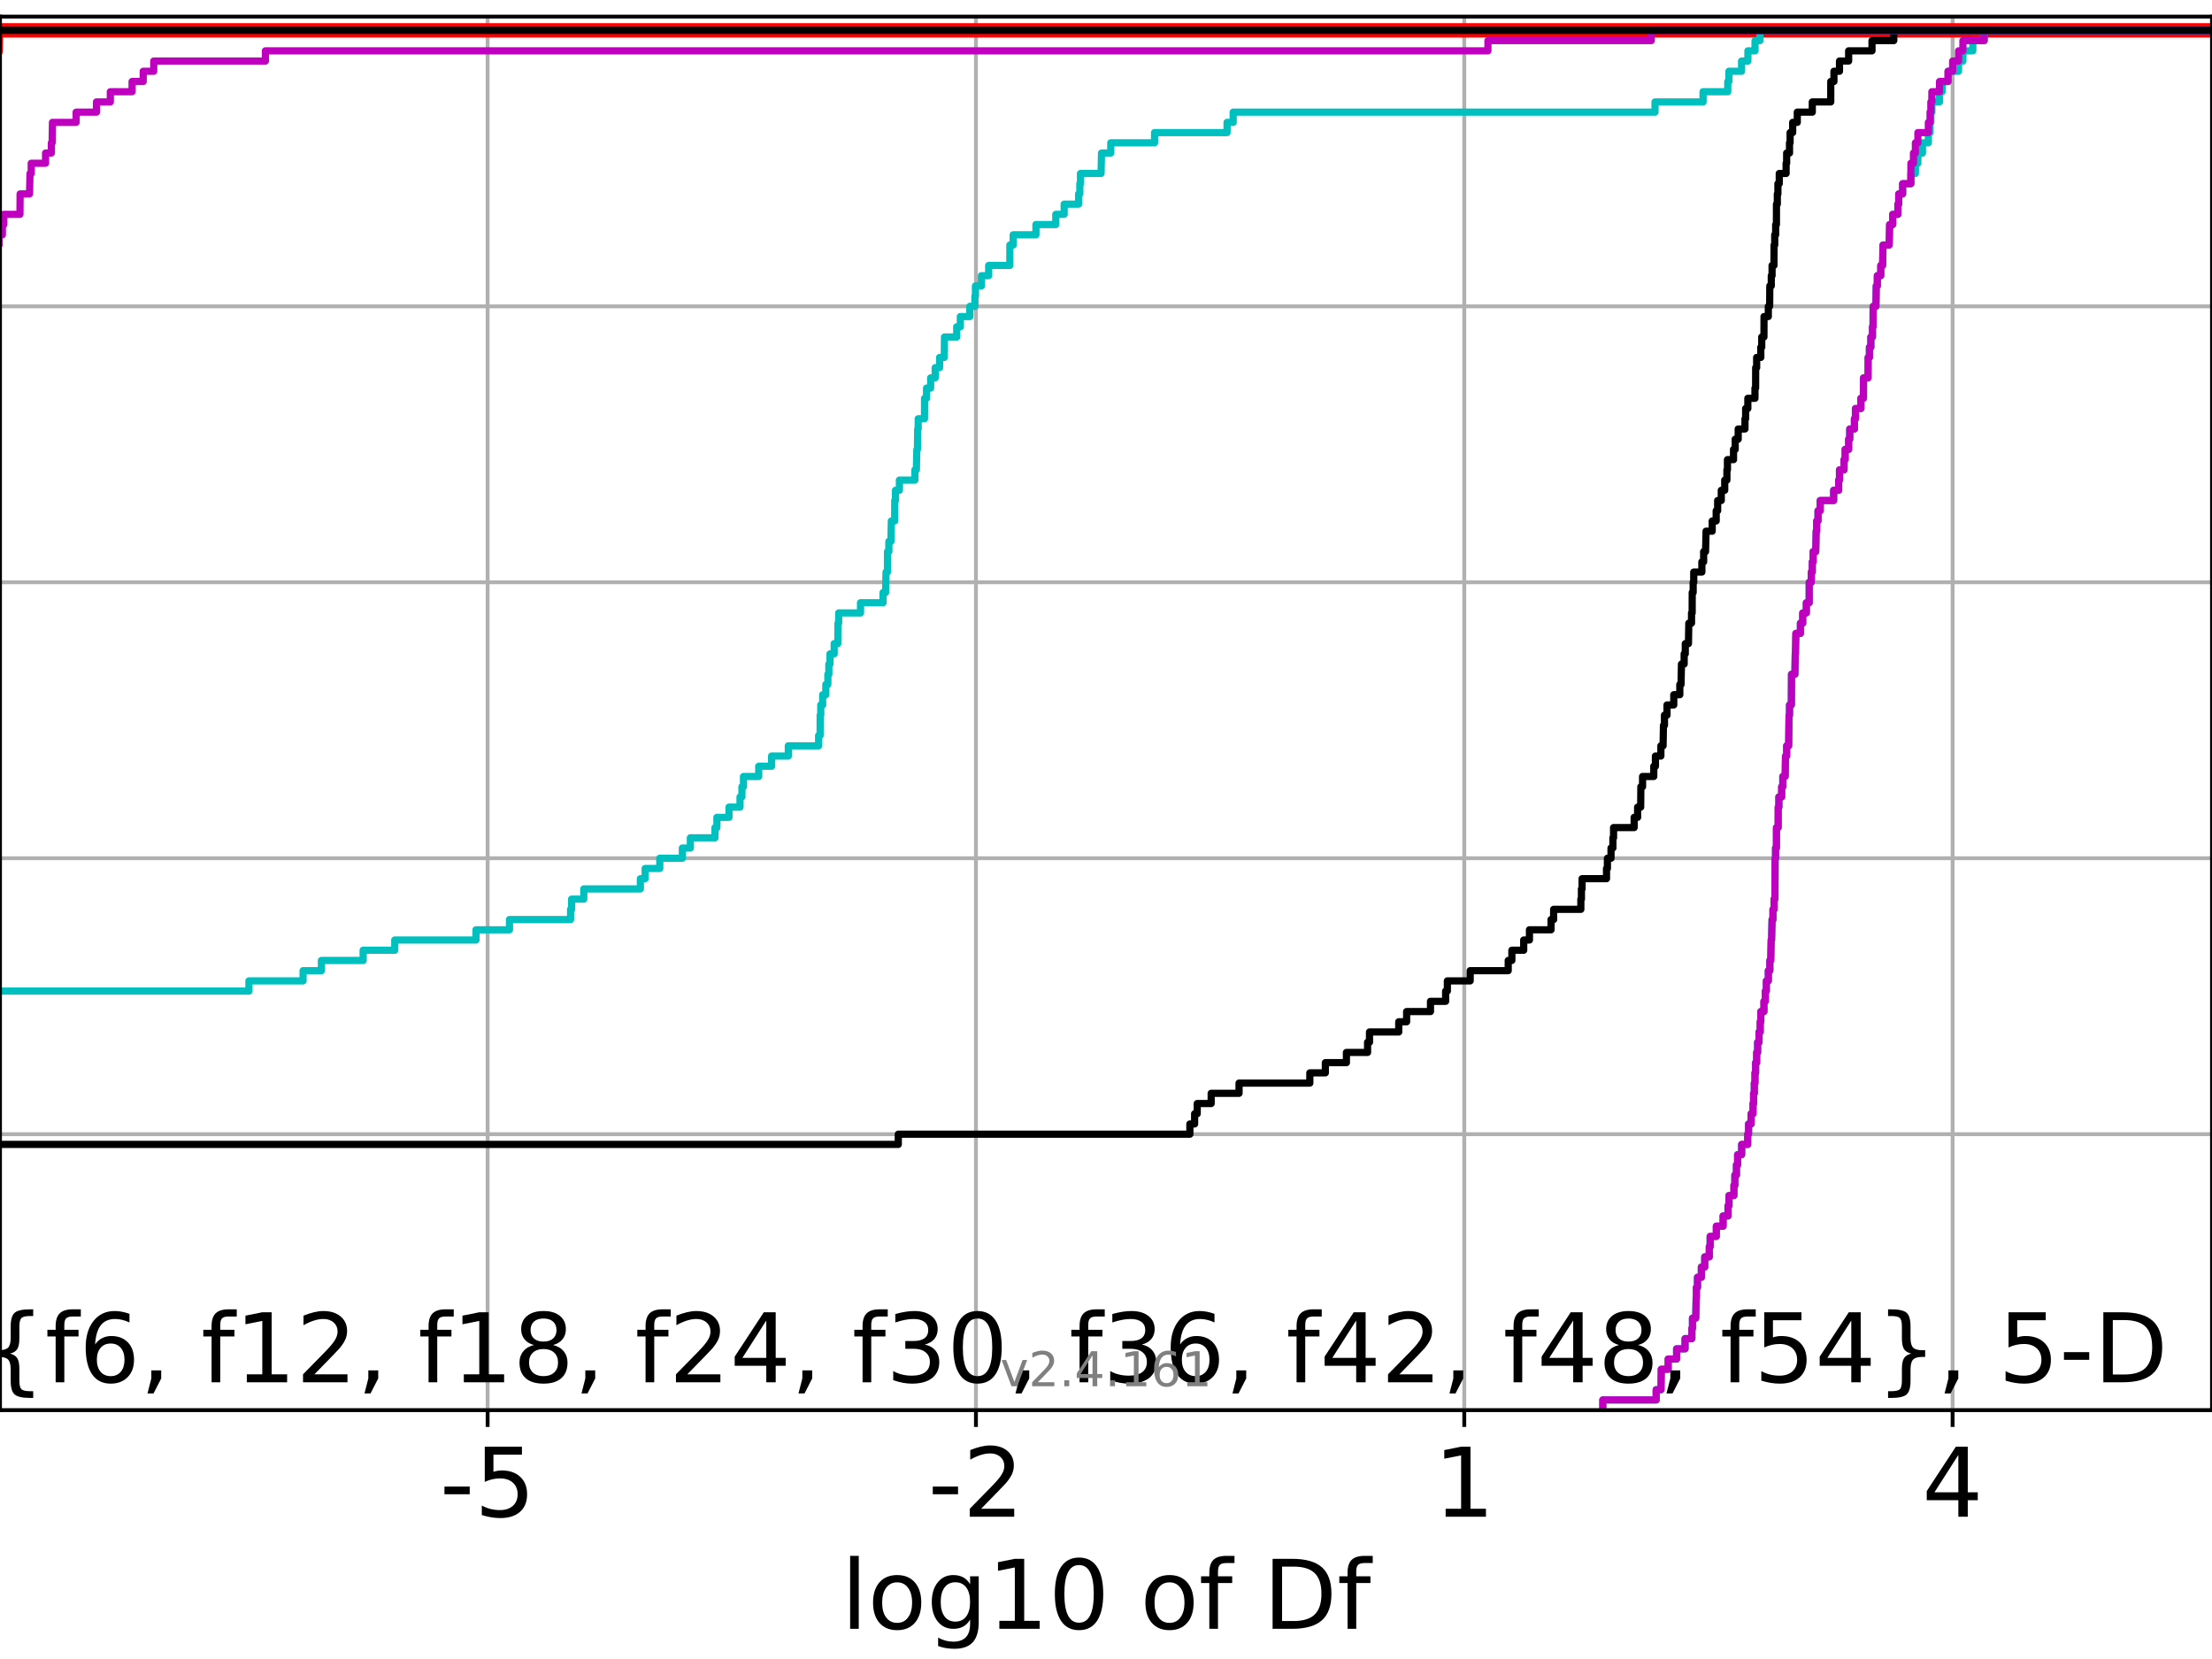 <?xml version="1.0" encoding="utf-8" standalone="no"?>
<!DOCTYPE svg PUBLIC "-//W3C//DTD SVG 1.1//EN"
  "http://www.w3.org/Graphics/SVG/1.1/DTD/svg11.dtd">
<!-- Created with matplotlib (https://matplotlib.org/) -->
<svg height="345.6pt" version="1.1" viewBox="0 0 460.8 345.6" width="460.8pt" xmlns="http://www.w3.org/2000/svg" xmlns:xlink="http://www.w3.org/1999/xlink">
 <defs>
  <style type="text/css">*{stroke-linecap:butt;stroke-linejoin:round;}</style>
 </defs>
 <g id="figure_1">
  <g id="patch_1">
   <path d="M 0 345.6 
L 460.8 345.6 
L 460.8 0 
L 0 0 
z
" style="fill:#ffffff;"/>
  </g>
  <g id="axes_1">
   <g id="patch_2">
    <path d="M 0 293.76 
L 460.8 293.76 
L 460.8 3.456 
L 0 3.456 
z
" style="fill:#ffffff;"/>
   </g>
   <g id="matplotlib.axis_1">
    <g id="xtick_1">
     <g id="line2d_1">
      <path clip-path="url(#p7e93e0f021)" d="M 101.581 293.76 
L 101.581 3.456 
" style="fill:none;stroke:#b0b0b0;stroke-linecap:square;stroke-width:0.8;"/>
     </g>
     <g id="line2d_2">
      <defs>
       <path d="M 0 0 
L 0 3.5 
" id="mbabdab943c" style="stroke:#000000;stroke-width:0.8;"/>
      </defs>
      <g>
       <use style="stroke:#000000;stroke-width:0.8;" x="101.581" xlink:href="#mbabdab943c" y="293.76"/>
      </g>
     </g>
     <g id="text_1">
      <!-- -5 -->
      <g transform="translate(91.61 315.957)scale(0.2 -0.2)">
       <defs>
        <path d="M 4.891 31.391 
L 31.203 31.391 
L 31.203 23.391 
L 4.891 23.391 
z
" id="DejaVuSans-45"/>
        <path d="M 10.797 72.906 
L 49.516 72.906 
L 49.516 64.594 
L 19.828 64.594 
L 19.828 46.734 
Q 21.969 47.469 24.109 47.828 
Q 26.266 48.188 28.422 48.188 
Q 40.625 48.188 47.75 41.5 
Q 54.891 34.812 54.891 23.391 
Q 54.891 11.625 47.562 5.094 
Q 40.234 -1.422 26.906 -1.422 
Q 22.312 -1.422 17.547 -0.641 
Q 12.797 0.141 7.719 1.703 
L 7.719 11.625 
Q 12.109 9.234 16.797 8.062 
Q 21.484 6.891 26.703 6.891 
Q 35.156 6.891 40.078 11.328 
Q 45.016 15.766 45.016 23.391 
Q 45.016 31 40.078 35.438 
Q 35.156 39.891 26.703 39.891 
Q 22.75 39.891 18.812 39.016 
Q 14.891 38.141 10.797 36.281 
z
" id="DejaVuSans-53"/>
       </defs>
       <use xlink:href="#DejaVuSans-45"/>
       <use x="36.084" xlink:href="#DejaVuSans-53"/>
      </g>
     </g>
    </g>
    <g id="xtick_2">
     <g id="line2d_3">
      <path clip-path="url(#p7e93e0f021)" d="M 203.308 293.76 
L 203.308 3.456 
" style="fill:none;stroke:#b0b0b0;stroke-linecap:square;stroke-width:0.8;"/>
     </g>
     <g id="line2d_4">
      <g>
       <use style="stroke:#000000;stroke-width:0.8;" x="203.308" xlink:href="#mbabdab943c" y="293.76"/>
      </g>
     </g>
     <g id="text_2">
      <!-- -2 -->
      <g transform="translate(193.338 315.957)scale(0.2 -0.2)">
       <defs>
        <path d="M 19.188 8.297 
L 53.609 8.297 
L 53.609 0 
L 7.328 0 
L 7.328 8.297 
Q 12.938 14.109 22.625 23.891 
Q 32.328 33.688 34.812 36.531 
Q 39.547 41.844 41.422 45.531 
Q 43.312 49.219 43.312 52.781 
Q 43.312 58.594 39.234 62.25 
Q 35.156 65.922 28.609 65.922 
Q 23.969 65.922 18.812 64.312 
Q 13.672 62.703 7.812 59.422 
L 7.812 69.391 
Q 13.766 71.781 18.938 73 
Q 24.125 74.219 28.422 74.219 
Q 39.75 74.219 46.484 68.547 
Q 53.219 62.891 53.219 53.422 
Q 53.219 48.922 51.531 44.891 
Q 49.859 40.875 45.406 35.406 
Q 44.188 33.984 37.641 27.219 
Q 31.109 20.453 19.188 8.297 
z
" id="DejaVuSans-50"/>
       </defs>
       <use xlink:href="#DejaVuSans-45"/>
       <use x="36.084" xlink:href="#DejaVuSans-50"/>
      </g>
     </g>
    </g>
    <g id="xtick_3">
     <g id="line2d_5">
      <path clip-path="url(#p7e93e0f021)" d="M 305.035 293.76 
L 305.035 3.456 
" style="fill:none;stroke:#b0b0b0;stroke-linecap:square;stroke-width:0.8;"/>
     </g>
     <g id="line2d_6">
      <g>
       <use style="stroke:#000000;stroke-width:0.8;" x="305.035" xlink:href="#mbabdab943c" y="293.76"/>
      </g>
     </g>
     <g id="text_3">
      <!-- 1 -->
      <g transform="translate(298.673 315.957)scale(0.2 -0.2)">
       <defs>
        <path d="M 12.406 8.297 
L 28.516 8.297 
L 28.516 63.922 
L 10.984 60.406 
L 10.984 69.391 
L 28.422 72.906 
L 38.281 72.906 
L 38.281 8.297 
L 54.391 8.297 
L 54.391 0 
L 12.406 0 
z
" id="DejaVuSans-49"/>
       </defs>
       <use xlink:href="#DejaVuSans-49"/>
      </g>
     </g>
    </g>
    <g id="xtick_4">
     <g id="line2d_7">
      <path clip-path="url(#p7e93e0f021)" d="M 406.763 293.76 
L 406.763 3.456 
" style="fill:none;stroke:#b0b0b0;stroke-linecap:square;stroke-width:0.8;"/>
     </g>
     <g id="line2d_8">
      <g>
       <use style="stroke:#000000;stroke-width:0.8;" x="406.763" xlink:href="#mbabdab943c" y="293.76"/>
      </g>
     </g>
     <g id="text_4">
      <!-- 4 -->
      <g transform="translate(400.4 315.957)scale(0.2 -0.2)">
       <defs>
        <path d="M 37.797 64.312 
L 12.891 25.391 
L 37.797 25.391 
z
M 35.203 72.906 
L 47.609 72.906 
L 47.609 25.391 
L 58.016 25.391 
L 58.016 17.188 
L 47.609 17.188 
L 47.609 0 
L 37.797 0 
L 37.797 17.188 
L 4.891 17.188 
L 4.891 26.703 
z
" id="DejaVuSans-52"/>
       </defs>
       <use xlink:href="#DejaVuSans-52"/>
      </g>
     </g>
    </g>
    <g id="text_5">
     <!-- log10 of Df -->
     <g transform="translate(175.214 339.313)scale(0.2 -0.2)">
      <defs>
       <path d="M 9.422 75.984 
L 18.406 75.984 
L 18.406 0 
L 9.422 0 
z
" id="DejaVuSans-108"/>
       <path d="M 30.609 48.391 
Q 23.391 48.391 19.188 42.75 
Q 14.984 37.109 14.984 27.297 
Q 14.984 17.484 19.156 11.844 
Q 23.344 6.203 30.609 6.203 
Q 37.797 6.203 41.984 11.859 
Q 46.188 17.531 46.188 27.297 
Q 46.188 37.016 41.984 42.703 
Q 37.797 48.391 30.609 48.391 
z
M 30.609 56 
Q 42.328 56 49.016 48.375 
Q 55.719 40.766 55.719 27.297 
Q 55.719 13.875 49.016 6.219 
Q 42.328 -1.422 30.609 -1.422 
Q 18.844 -1.422 12.172 6.219 
Q 5.516 13.875 5.516 27.297 
Q 5.516 40.766 12.172 48.375 
Q 18.844 56 30.609 56 
z
" id="DejaVuSans-111"/>
       <path d="M 45.406 27.984 
Q 45.406 37.75 41.375 43.109 
Q 37.359 48.484 30.078 48.484 
Q 22.859 48.484 18.828 43.109 
Q 14.797 37.75 14.797 27.984 
Q 14.797 18.266 18.828 12.891 
Q 22.859 7.516 30.078 7.516 
Q 37.359 7.516 41.375 12.891 
Q 45.406 18.266 45.406 27.984 
z
M 54.391 6.781 
Q 54.391 -7.172 48.188 -13.984 
Q 42 -20.797 29.203 -20.797 
Q 24.469 -20.797 20.266 -20.094 
Q 16.062 -19.391 12.109 -17.922 
L 12.109 -9.188 
Q 16.062 -11.328 19.922 -12.344 
Q 23.781 -13.375 27.781 -13.375 
Q 36.625 -13.375 41.016 -8.766 
Q 45.406 -4.156 45.406 5.172 
L 45.406 9.625 
Q 42.625 4.781 38.281 2.391 
Q 33.938 0 27.875 0 
Q 17.828 0 11.672 7.656 
Q 5.516 15.328 5.516 27.984 
Q 5.516 40.672 11.672 48.328 
Q 17.828 56 27.875 56 
Q 33.938 56 38.281 53.609 
Q 42.625 51.219 45.406 46.391 
L 45.406 54.688 
L 54.391 54.688 
z
" id="DejaVuSans-103"/>
       <path d="M 31.781 66.406 
Q 24.172 66.406 20.328 58.906 
Q 16.5 51.422 16.5 36.375 
Q 16.5 21.391 20.328 13.891 
Q 24.172 6.391 31.781 6.391 
Q 39.453 6.391 43.281 13.891 
Q 47.125 21.391 47.125 36.375 
Q 47.125 51.422 43.281 58.906 
Q 39.453 66.406 31.781 66.406 
z
M 31.781 74.219 
Q 44.047 74.219 50.516 64.516 
Q 56.984 54.828 56.984 36.375 
Q 56.984 17.969 50.516 8.266 
Q 44.047 -1.422 31.781 -1.422 
Q 19.531 -1.422 13.062 8.266 
Q 6.594 17.969 6.594 36.375 
Q 6.594 54.828 13.062 64.516 
Q 19.531 74.219 31.781 74.219 
z
" id="DejaVuSans-48"/>
       <path id="DejaVuSans-32"/>
       <path d="M 37.109 75.984 
L 37.109 68.5 
L 28.516 68.5 
Q 23.688 68.5 21.797 66.547 
Q 19.922 64.594 19.922 59.516 
L 19.922 54.688 
L 34.719 54.688 
L 34.719 47.703 
L 19.922 47.703 
L 19.922 0 
L 10.891 0 
L 10.891 47.703 
L 2.297 47.703 
L 2.297 54.688 
L 10.891 54.688 
L 10.891 58.5 
Q 10.891 67.625 15.141 71.797 
Q 19.391 75.984 28.609 75.984 
z
" id="DejaVuSans-102"/>
       <path d="M 19.672 64.797 
L 19.672 8.109 
L 31.594 8.109 
Q 46.688 8.109 53.688 14.938 
Q 60.688 21.781 60.688 36.531 
Q 60.688 51.172 53.688 57.984 
Q 46.688 64.797 31.594 64.797 
z
M 9.812 72.906 
L 30.078 72.906 
Q 51.266 72.906 61.172 64.094 
Q 71.094 55.281 71.094 36.531 
Q 71.094 17.672 61.125 8.828 
Q 51.172 0 30.078 0 
L 9.812 0 
z
" id="DejaVuSans-68"/>
      </defs>
      <use xlink:href="#DejaVuSans-108"/>
      <use x="27.783" xlink:href="#DejaVuSans-111"/>
      <use x="88.965" xlink:href="#DejaVuSans-103"/>
      <use x="152.441" xlink:href="#DejaVuSans-49"/>
      <use x="216.064" xlink:href="#DejaVuSans-48"/>
      <use x="279.688" xlink:href="#DejaVuSans-32"/>
      <use x="311.475" xlink:href="#DejaVuSans-111"/>
      <use x="372.656" xlink:href="#DejaVuSans-102"/>
      <use x="407.861" xlink:href="#DejaVuSans-32"/>
      <use x="439.648" xlink:href="#DejaVuSans-68"/>
      <use x="516.65" xlink:href="#DejaVuSans-102"/>
     </g>
    </g>
   </g>
   <g id="matplotlib.axis_2">
    <g id="ytick_1">
     <g id="line2d_9">
      <path clip-path="url(#p7e93e0f021)" d="M 0 293.76 
L 460.8 293.76 
" style="fill:none;stroke:#b0b0b0;stroke-linecap:square;stroke-width:0.8;"/>
     </g>
     <g id="line2d_10">
      <defs>
       <path d="M 0 0 
L -3.5 0 
" id="m3827e6541c" style="stroke:#000000;stroke-width:0.8;"/>
      </defs>
      <g>
       <use style="stroke:#000000;stroke-width:0.8;" x="0" xlink:href="#m3827e6541c" y="293.76"/>
      </g>
     </g>
    </g>
    <g id="ytick_2">
     <g id="line2d_11">
      <path clip-path="url(#p7e93e0f021)" d="M 0 236.274 
L 460.8 236.274 
" style="fill:none;stroke:#b0b0b0;stroke-linecap:square;stroke-width:0.8;"/>
     </g>
     <g id="line2d_12">
      <g>
       <use style="stroke:#000000;stroke-width:0.8;" x="0" xlink:href="#m3827e6541c" y="236.274"/>
      </g>
     </g>
    </g>
    <g id="ytick_3">
     <g id="line2d_13">
      <path clip-path="url(#p7e93e0f021)" d="M 0 178.788 
L 460.8 178.788 
" style="fill:none;stroke:#b0b0b0;stroke-linecap:square;stroke-width:0.8;"/>
     </g>
     <g id="line2d_14">
      <g>
       <use style="stroke:#000000;stroke-width:0.8;" x="0" xlink:href="#m3827e6541c" y="178.788"/>
      </g>
     </g>
    </g>
    <g id="ytick_4">
     <g id="line2d_15">
      <path clip-path="url(#p7e93e0f021)" d="M 0 121.302 
L 460.8 121.302 
" style="fill:none;stroke:#b0b0b0;stroke-linecap:square;stroke-width:0.8;"/>
     </g>
     <g id="line2d_16">
      <g>
       <use style="stroke:#000000;stroke-width:0.8;" x="0" xlink:href="#m3827e6541c" y="121.302"/>
      </g>
     </g>
    </g>
    <g id="ytick_5">
     <g id="line2d_17">
      <path clip-path="url(#p7e93e0f021)" d="M 0 63.816 
L 460.8 63.816 
" style="fill:none;stroke:#b0b0b0;stroke-linecap:square;stroke-width:0.8;"/>
     </g>
     <g id="line2d_18">
      <g>
       <use style="stroke:#000000;stroke-width:0.8;" x="0" xlink:href="#m3827e6541c" y="63.816"/>
      </g>
     </g>
    </g>
    <g id="ytick_6">
     <g id="line2d_19">
      <path clip-path="url(#p7e93e0f021)" d="M 0 6.33 
L 460.8 6.33 
" style="fill:none;stroke:#b0b0b0;stroke-linecap:square;stroke-width:0.8;"/>
     </g>
     <g id="line2d_20">
      <g>
       <use style="stroke:#000000;stroke-width:0.8;" x="0" xlink:href="#m3827e6541c" y="6.33"/>
      </g>
     </g>
    </g>
   </g>
   <g id="line2d_21">
    <path clip-path="url(#p7e93e0f021)" d="M -1 10.589 
L -0.905 10.589 
L -0.825 6.33 
L -0.825 6.33 
L 460.8 6.33 
L 460.8 6.33 
" style="fill:none;stroke:#ff0000;stroke-linecap:square;stroke-width:3;"/>
   </g>
   <g id="line2d_22">
    <path clip-path="url(#p7e93e0f021)" d="M 333.894 293.76 
L 333.894 291.631 
L 345.014 291.631 
L 345.014 289.502 
L 346.013 289.502 
L 346.071 285.244 
L 347.505 285.244 
L 347.505 283.114 
L 349.269 283.114 
L 349.269 280.985 
L 351.026 280.985 
L 351.026 278.856 
L 352.45 278.856 
L 352.45 276.727 
L 352.576 276.727 
L 352.576 274.598 
L 353.251 274.598 
L 353.344 270.34 
L 353.389 270.34 
L 353.389 268.211 
L 353.617 268.211 
L 353.617 266.082 
L 354.426 266.082 
L 354.426 263.952 
L 355.127 263.952 
L 355.127 261.823 
L 356.076 261.823 
L 356.076 259.694 
L 356.256 259.694 
L 356.256 257.565 
L 357.545 257.565 
L 357.545 255.436 
L 358.949 255.436 
L 358.949 253.307 
L 359.973 253.307 
L 359.973 251.178 
L 360.185 251.178 
L 360.185 249.049 
L 361.212 249.049 
L 361.212 246.92 
L 361.404 246.92 
L 361.404 244.79 
L 361.734 244.79 
L 361.734 242.661 
L 361.98 242.661 
L 361.98 240.532 
L 362.822 240.532 
L 362.822 238.403 
L 364.071 238.403 
L 364.071 236.274 
L 364.257 236.274 
L 364.257 234.145 
L 364.784 234.145 
L 364.784 232.016 
L 365.182 232.016 
L 365.182 229.887 
L 365.306 229.887 
L 365.306 227.758 
L 365.455 227.758 
L 365.455 225.629 
L 365.59 225.629 
L 365.59 223.499 
L 365.727 223.499 
L 365.727 221.37 
L 365.943 221.37 
L 365.943 219.241 
L 366.149 219.241 
L 366.149 217.112 
L 366.439 217.112 
L 366.439 214.983 
L 366.679 214.983 
L 366.679 212.854 
L 366.808 212.854 
L 366.808 210.725 
L 367.462 210.725 
L 367.462 208.596 
L 367.747 208.596 
L 367.747 206.467 
L 367.961 206.467 
L 367.961 204.337 
L 368.372 204.337 
L 368.372 202.208 
L 368.69 202.208 
L 368.69 200.079 
L 368.873 200.079 
L 368.968 195.821 
L 369.053 195.821 
L 369.154 191.563 
L 369.343 191.563 
L 369.343 189.434 
L 369.573 189.434 
L 369.573 187.305 
L 369.749 187.305 
L 369.786 178.788 
L 369.88 178.788 
L 369.88 176.659 
L 370.063 176.659 
L 370.07 172.401 
L 370.42 172.401 
L 370.434 168.143 
L 370.571 168.143 
L 370.571 166.013 
L 371.154 166.013 
L 371.154 163.884 
L 371.393 163.884 
L 371.393 161.755 
L 371.878 161.755 
L 371.956 157.497 
L 372.191 157.497 
L 372.191 155.368 
L 372.609 155.368 
L 372.695 148.981 
L 372.788 148.981 
L 372.788 146.851 
L 373.17 146.851 
L 373.204 140.464 
L 373.906 140.464 
L 373.984 136.206 
L 374.019 136.206 
L 374.119 131.948 
L 375.058 131.948 
L 375.058 129.819 
L 375.539 129.819 
L 375.539 127.69 
L 376.29 127.69 
L 376.29 125.56 
L 376.886 125.56 
L 376.894 121.302 
L 377.323 121.302 
L 377.323 119.173 
L 377.533 119.173 
L 377.533 117.044 
L 377.708 117.044 
L 377.708 114.915 
L 378.248 114.915 
L 378.341 110.657 
L 378.445 110.657 
L 378.445 108.528 
L 378.726 108.528 
L 378.726 106.398 
L 379.18 106.398 
L 379.18 104.269 
L 381.986 104.269 
L 381.986 102.14 
L 383.028 102.14 
L 383.028 100.011 
L 383.2 100.011 
L 383.2 97.882 
L 384.151 97.882 
L 384.151 95.753 
L 384.372 95.753 
L 384.372 93.624 
L 385.104 93.624 
L 385.104 91.495 
L 385.336 91.495 
L 385.336 89.366 
L 386.313 89.366 
L 386.313 87.236 
L 386.524 87.236 
L 386.524 85.107 
L 387.657 85.107 
L 387.657 82.978 
L 388.19 82.978 
L 388.205 78.72 
L 389.144 78.72 
L 389.162 74.462 
L 389.434 74.462 
L 389.434 72.333 
L 389.731 72.333 
L 389.731 70.204 
L 390.071 70.204 
L 390.071 68.074 
L 390.188 68.074 
L 390.21 63.816 
L 390.787 63.816 
L 390.857 59.558 
L 391.081 59.558 
L 391.081 57.429 
L 391.801 57.429 
L 391.801 55.3 
L 392.181 55.3 
L 392.263 51.042 
L 393.537 51.042 
L 393.644 46.783 
L 394.279 46.783 
L 394.279 44.654 
L 395.365 44.654 
L 395.365 42.525 
L 395.541 42.525 
L 395.541 40.396 
L 396.353 40.396 
L 396.353 38.267 
L 398.076 38.267 
L 398.076 36.138 
L 399.011 36.138 
L 399.011 34.009 
L 399.534 34.009 
L 399.534 31.88 
L 400.482 31.88 
L 400.482 29.75 
L 401.711 29.75 
L 401.711 27.621 
L 402.066 27.621 
L 402.066 25.492 
L 402.232 25.492 
L 402.232 23.363 
L 402.441 23.363 
L 402.441 21.234 
L 404.035 21.234 
L 404.035 19.105 
L 404.576 19.105 
L 404.576 16.976 
L 405.818 16.976 
L 405.818 14.847 
L 408 14.847 
L 408 12.718 
L 408.91 12.718 
L 408.91 10.589 
L 410.973 10.589 
L 410.973 8.459 
L 413.34 8.459 
L 413.34 6.33 
L 413.34 6.33 
L 460.8 6.33 
L 460.8 6.33 
" style="fill:none;stroke:#00bfbf;stroke-linecap:square;stroke-width:1.5;"/>
   </g>
   <g id="line2d_23">
    <path clip-path="url(#p7e93e0f021)" d="M 333.894 293.76 
L 333.894 291.631 
L 345.014 291.631 
L 345.014 289.502 
L 346.013 289.502 
L 346.071 285.244 
L 347.505 285.244 
L 347.505 283.114 
L 349.269 283.114 
L 349.269 280.985 
L 351.026 280.985 
L 351.026 278.856 
L 352.45 278.856 
L 352.45 276.727 
L 352.576 276.727 
L 352.576 274.598 
L 353.251 274.598 
L 353.344 270.34 
L 353.389 270.34 
L 353.389 268.211 
L 353.617 268.211 
L 353.617 266.082 
L 354.426 266.082 
L 354.426 263.952 
L 355.127 263.952 
L 355.127 261.823 
L 356.076 261.823 
L 356.076 259.694 
L 356.256 259.694 
L 356.256 257.565 
L 357.545 257.565 
L 357.545 255.436 
L 358.949 255.436 
L 358.949 253.307 
L 359.973 253.307 
L 359.973 251.178 
L 360.185 251.178 
L 360.185 249.049 
L 361.212 249.049 
L 361.212 246.92 
L 361.404 246.92 
L 361.404 244.79 
L 361.734 244.79 
L 361.734 242.661 
L 361.98 242.661 
L 361.98 240.532 
L 362.822 240.532 
L 362.822 238.403 
L 364.071 238.403 
L 364.071 236.274 
L 364.257 236.274 
L 364.257 234.145 
L 364.784 234.145 
L 364.784 232.016 
L 365.182 232.016 
L 365.182 229.887 
L 365.306 229.887 
L 365.306 227.758 
L 365.455 227.758 
L 365.455 225.629 
L 365.59 225.629 
L 365.59 223.499 
L 365.727 223.499 
L 365.727 221.37 
L 365.943 221.37 
L 365.943 219.241 
L 366.149 219.241 
L 366.149 217.112 
L 366.439 217.112 
L 366.439 214.983 
L 366.679 214.983 
L 366.679 212.854 
L 366.808 212.854 
L 366.808 210.725 
L 367.462 210.725 
L 367.462 208.596 
L 367.747 208.596 
L 367.747 206.467 
L 367.961 206.467 
L 367.961 204.337 
L 368.372 204.337 
L 368.372 202.208 
L 368.69 202.208 
L 368.69 200.079 
L 368.873 200.079 
L 368.968 195.821 
L 369.053 195.821 
L 369.154 191.563 
L 369.343 191.563 
L 369.343 189.434 
L 369.573 189.434 
L 369.573 187.305 
L 369.749 187.305 
L 369.786 178.788 
L 369.88 178.788 
L 369.88 176.659 
L 370.063 176.659 
L 370.07 172.401 
L 370.42 172.401 
L 370.434 168.143 
L 370.571 168.143 
L 370.571 166.013 
L 371.154 166.013 
L 371.154 163.884 
L 371.393 163.884 
L 371.393 161.755 
L 371.878 161.755 
L 371.956 157.497 
L 372.191 157.497 
L 372.191 155.368 
L 372.609 155.368 
L 372.695 148.981 
L 372.788 148.981 
L 372.788 146.851 
L 373.17 146.851 
L 373.204 140.464 
L 373.906 140.464 
L 373.984 136.206 
L 374.019 136.206 
L 374.119 131.948 
L 375.058 131.948 
L 375.058 129.819 
L 375.539 129.819 
L 375.539 127.69 
L 376.29 127.69 
L 376.29 125.56 
L 376.886 125.56 
L 376.894 121.302 
L 377.323 121.302 
L 377.323 119.173 
L 377.533 119.173 
L 377.533 117.044 
L 377.708 117.044 
L 377.708 114.915 
L 378.248 114.915 
L 378.341 110.657 
L 378.445 110.657 
L 378.445 108.528 
L 378.726 108.528 
L 378.726 106.398 
L 379.18 106.398 
L 379.18 104.269 
L 381.986 104.269 
L 381.986 102.14 
L 383.028 102.14 
L 383.028 100.011 
L 383.2 100.011 
L 383.2 97.882 
L 384.151 97.882 
L 384.151 95.753 
L 384.372 95.753 
L 384.372 93.624 
L 385.104 93.624 
L 385.104 91.495 
L 385.336 91.495 
L 385.336 89.366 
L 386.313 89.366 
L 386.313 87.236 
L 386.524 87.236 
L 386.524 85.107 
L 387.657 85.107 
L 387.657 82.978 
L 388.19 82.978 
L 388.205 78.72 
L 389.144 78.72 
L 389.162 74.462 
L 389.434 74.462 
L 389.434 72.333 
L 389.731 72.333 
L 389.731 70.204 
L 390.071 70.204 
L 390.071 68.074 
L 390.188 68.074 
L 390.21 63.816 
L 390.787 63.816 
L 390.857 59.558 
L 391.081 59.558 
L 391.081 57.429 
L 391.801 57.429 
L 391.801 55.3 
L 392.181 55.3 
L 392.263 51.042 
L 393.537 51.042 
L 393.644 46.783 
L 394.279 46.783 
L 394.279 44.654 
L 395.365 44.654 
L 395.365 42.525 
L 395.541 42.525 
L 395.541 40.396 
L 396.353 40.396 
L 396.353 38.267 
L 398.066 38.267 
L 398.076 34.009 
L 398.608 34.009 
L 398.608 31.88 
L 399.011 31.88 
L 399.011 29.75 
L 399.534 29.75 
L 399.534 27.621 
L 401.711 27.621 
L 401.711 25.492 
L 402.066 25.492 
L 402.066 23.363 
L 402.232 23.363 
L 402.232 21.234 
L 402.441 21.234 
L 402.441 19.105 
L 404.035 19.105 
L 404.035 16.976 
L 405.818 16.976 
L 405.818 14.847 
L 406.772 14.847 
L 406.772 12.718 
L 408 12.718 
L 408 10.589 
L 408.91 10.589 
L 408.91 8.459 
L 413.34 8.459 
L 413.34 6.33 
L 413.34 6.33 
L 460.8 6.33 
L 460.8 6.33 
" style="fill:none;stroke:#bf00bf;stroke-linecap:square;stroke-width:1.5;"/>
   </g>
   <g id="line2d_24">
    <path clip-path="url(#p7e93e0f021)" d="M -1 238.403 
L 187.13 238.403 
L 187.13 236.274 
L 247.874 236.274 
L 247.874 234.145 
L 248.86 234.145 
L 248.86 232.016 
L 249.403 232.016 
L 249.403 229.887 
L 252.309 229.887 
L 252.309 227.758 
L 258.118 227.758 
L 258.118 225.629 
L 272.861 225.629 
L 272.861 223.499 
L 276.093 223.499 
L 276.093 221.37 
L 280.484 221.37 
L 280.484 219.241 
L 284.89 219.241 
L 284.89 217.112 
L 285.293 217.112 
L 285.293 214.983 
L 291.383 214.983 
L 291.383 212.854 
L 293.025 212.854 
L 293.025 210.725 
L 297.994 210.725 
L 297.994 208.596 
L 301.15 208.596 
L 301.15 206.467 
L 301.514 206.467 
L 301.514 204.337 
L 306.265 204.337 
L 306.265 202.208 
L 314.19 202.208 
L 314.19 200.079 
L 314.951 200.079 
L 314.951 197.95 
L 317.417 197.95 
L 317.417 195.821 
L 318.613 195.821 
L 318.613 193.692 
L 323.109 193.692 
L 323.109 191.563 
L 323.651 191.563 
L 323.651 189.434 
L 329.319 189.434 
L 329.319 187.305 
L 329.441 187.305 
L 329.441 185.175 
L 329.576 185.175 
L 329.576 183.046 
L 334.665 183.046 
L 334.665 180.917 
L 334.855 180.917 
L 334.855 178.788 
L 335.605 178.788 
L 335.605 176.659 
L 335.995 176.659 
L 335.995 174.53 
L 336.135 174.53 
L 336.135 172.401 
L 340.423 172.401 
L 340.423 170.272 
L 341.144 170.272 
L 341.144 168.143 
L 341.784 168.143 
L 341.821 163.884 
L 342.177 163.884 
L 342.177 161.755 
L 344.513 161.755 
L 344.513 159.626 
L 344.854 159.626 
L 344.854 157.497 
L 345.992 157.497 
L 345.992 155.368 
L 346.451 155.368 
L 346.528 151.11 
L 346.737 151.11 
L 346.737 148.981 
L 347.268 148.981 
L 347.268 146.851 
L 348.677 146.851 
L 348.677 144.722 
L 349.936 144.722 
L 349.936 142.593 
L 350.19 142.593 
L 350.281 138.335 
L 350.842 138.335 
L 350.842 136.206 
L 351.076 136.206 
L 351.076 134.077 
L 351.737 134.077 
L 351.809 129.819 
L 352.375 129.819 
L 352.375 127.69 
L 352.51 127.69 
L 352.52 123.431 
L 352.717 123.431 
L 352.717 121.302 
L 352.836 121.302 
L 352.836 119.173 
L 354.53 119.173 
L 354.53 117.044 
L 354.9 117.044 
L 354.9 114.915 
L 355.298 114.915 
L 355.405 110.657 
L 356.683 110.657 
L 356.683 108.528 
L 357.514 108.528 
L 357.514 106.398 
L 357.82 106.398 
L 357.82 104.269 
L 358.575 104.269 
L 358.575 102.14 
L 359.291 102.14 
L 359.291 100.011 
L 359.746 100.011 
L 359.746 97.882 
L 359.859 97.882 
L 359.859 95.753 
L 361.125 95.753 
L 361.125 93.624 
L 361.474 93.624 
L 361.474 91.495 
L 362.098 91.495 
L 362.098 89.366 
L 363.511 89.366 
L 363.511 87.236 
L 363.651 87.236 
L 363.651 85.107 
L 364.105 85.107 
L 364.105 82.978 
L 365.59 82.978 
L 365.59 80.849 
L 365.727 80.849 
L 365.739 76.591 
L 365.943 76.591 
L 365.943 74.462 
L 366.808 74.462 
L 366.808 72.333 
L 367.003 72.333 
L 367.003 70.204 
L 367.462 70.204 
L 367.477 65.945 
L 368.372 65.945 
L 368.372 63.816 
L 368.65 63.816 
L 368.686 59.558 
L 368.99 59.558 
L 368.99 57.429 
L 369.154 57.429 
L 369.154 55.3 
L 369.545 55.3 
L 369.573 51.042 
L 369.708 51.042 
L 369.708 48.912 
L 369.904 48.912 
L 369.904 46.783 
L 370.063 46.783 
L 370.07 42.525 
L 370.249 42.525 
L 370.249 40.396 
L 370.371 40.396 
L 370.371 38.267 
L 370.651 38.267 
L 370.651 36.138 
L 372.078 36.138 
L 372.078 34.009 
L 372.193 34.009 
L 372.193 31.88 
L 372.788 31.88 
L 372.788 29.75 
L 372.911 29.75 
L 372.911 27.621 
L 373.45 27.621 
L 373.45 25.492 
L 374.408 25.492 
L 374.408 23.363 
L 377.533 23.363 
L 377.533 21.234 
L 381.378 21.234 
L 381.384 16.976 
L 382.046 16.976 
L 382.046 14.847 
L 383.2 14.847 
L 383.2 12.718 
L 385.104 12.718 
L 385.104 10.589 
L 389.973 10.589 
L 389.973 8.459 
L 394.51 8.459 
L 394.51 6.33 
L 394.51 6.33 
L 460.8 6.33 
L 460.8 6.33 
" style="fill:none;stroke:#000000;stroke-linecap:square;stroke-width:1.5;"/>
   </g>
   <g id="line2d_25">
    <path clip-path="url(#p7e93e0f021)" d="M -1 206.467 
L 51.859 206.467 
L 51.859 204.337 
L 63.139 204.337 
L 63.139 202.208 
L 66.953 202.208 
L 66.953 200.079 
L 75.653 200.079 
L 75.653 197.95 
L 82.236 197.95 
L 82.236 195.821 
L 99.156 195.821 
L 99.156 193.692 
L 106.133 193.692 
L 106.133 191.563 
L 118.86 191.563 
L 118.86 189.434 
L 119.076 189.434 
L 119.076 187.305 
L 121.611 187.305 
L 121.611 185.175 
L 133.401 185.175 
L 133.401 183.046 
L 134.397 183.046 
L 134.397 180.917 
L 137.444 180.917 
L 137.444 178.788 
L 142.152 178.788 
L 142.152 176.659 
L 143.815 176.659 
L 143.815 174.53 
L 148.95 174.53 
L 148.95 172.401 
L 149.346 172.401 
L 149.346 170.272 
L 151.861 170.272 
L 151.861 168.143 
L 154.159 168.143 
L 154.159 166.013 
L 154.558 166.013 
L 154.558 163.884 
L 154.884 163.884 
L 154.884 161.755 
L 158.053 161.755 
L 158.053 159.626 
L 160.74 159.626 
L 160.74 157.497 
L 164.22 157.497 
L 164.22 155.368 
L 170.524 155.368 
L 170.524 153.239 
L 170.843 153.239 
L 170.856 148.981 
L 170.983 148.981 
L 170.983 146.851 
L 171.382 146.851 
L 171.382 144.722 
L 172.033 144.722 
L 172.033 142.593 
L 172.461 142.593 
L 172.461 140.464 
L 172.663 140.464 
L 172.663 138.335 
L 172.902 138.335 
L 172.902 136.206 
L 173.774 136.206 
L 173.774 134.077 
L 174.526 134.077 
L 174.564 129.819 
L 174.711 129.819 
L 174.711 127.69 
L 179.261 127.69 
L 179.261 125.56 
L 183.959 125.56 
L 183.959 123.431 
L 184.494 123.431 
L 184.577 119.173 
L 184.869 119.173 
L 184.883 114.915 
L 185.166 114.915 
L 185.166 112.786 
L 185.602 112.786 
L 185.675 108.528 
L 186.375 108.528 
L 186.388 104.269 
L 186.545 104.269 
L 186.545 102.14 
L 187.362 102.14 
L 187.362 100.011 
L 190.593 100.011 
L 190.593 97.882 
L 190.899 97.882 
L 190.994 93.624 
L 191.119 93.624 
L 191.167 89.366 
L 191.277 89.366 
L 191.277 87.236 
L 192.584 87.236 
L 192.601 82.978 
L 193.012 82.978 
L 193.012 80.849 
L 193.871 80.849 
L 193.871 78.72 
L 194.818 78.72 
L 194.818 76.591 
L 195.736 76.591 
L 195.736 74.462 
L 196.708 74.462 
L 196.752 70.204 
L 199.301 70.204 
L 199.301 68.074 
L 200.057 68.074 
L 200.057 65.945 
L 202.037 65.945 
L 202.037 63.816 
L 203.092 63.816 
L 203.092 61.687 
L 203.205 61.687 
L 203.205 59.558 
L 204.452 59.558 
L 204.452 57.429 
L 205.955 57.429 
L 205.955 55.3 
L 210.365 55.3 
L 210.372 51.042 
L 211.066 51.042 
L 211.066 48.912 
L 215.804 48.912 
L 215.804 46.783 
L 219.937 46.783 
L 219.937 44.654 
L 221.686 44.654 
L 221.686 42.525 
L 224.694 42.525 
L 224.694 40.396 
L 224.95 40.396 
L 224.95 38.267 
L 225.085 38.267 
L 225.085 36.138 
L 229.368 36.138 
L 229.466 31.88 
L 231.392 31.88 
L 231.392 29.75 
L 240.515 29.75 
L 240.515 27.621 
L 255.621 27.621 
L 255.621 25.492 
L 256.893 25.492 
L 256.893 23.363 
L 344.772 23.363 
L 344.772 21.234 
L 354.778 21.234 
L 354.778 19.105 
L 359.923 19.105 
L 359.923 16.976 
L 360.167 16.976 
L 360.167 14.847 
L 362.801 14.847 
L 362.801 12.718 
L 364.12 12.718 
L 364.12 10.589 
L 365.606 10.589 
L 365.606 8.459 
L 366.628 8.459 
L 366.628 6.33 
L 366.628 6.33 
L 460.8 6.33 
L 460.8 6.33 
" style="fill:none;stroke:#00bfbf;stroke-linecap:square;stroke-width:1.5;"/>
   </g>
   <g id="line2d_26">
    <path clip-path="url(#p7e93e0f021)" d="M -1 55.3 
L -0.905 55.3 
L -0.825 51.042 
L -0.208 51.042 
L -0.208 48.912 
L 0.497 48.912 
L 0.497 46.783 
L 0.803 46.783 
L 0.803 44.654 
L 4.159 44.654 
L 4.189 40.396 
L 6.146 40.396 
L 6.253 36.138 
L 6.503 36.138 
L 6.503 34.009 
L 9.492 34.009 
L 9.492 31.88 
L 10.702 31.88 
L 10.702 29.75 
L 10.861 29.75 
L 10.925 25.492 
L 15.861 25.492 
L 15.861 23.363 
L 20.094 23.363 
L 20.094 21.234 
L 22.984 21.234 
L 22.984 19.105 
L 27.518 19.105 
L 27.518 16.976 
L 29.833 16.976 
L 29.833 14.847 
L 32.027 14.847 
L 32.027 12.718 
L 55.292 12.718 
L 55.292 10.589 
L 309.965 10.589 
L 309.965 8.459 
L 343.993 8.459 
L 343.993 6.33 
L 343.993 6.33 
L 460.8 6.33 
L 460.8 6.33 
" style="fill:none;stroke:#bf00bf;stroke-linecap:square;stroke-width:1.5;"/>
   </g>
   <g id="line2d_27">
    <path clip-path="url(#p7e93e0f021)" d="M -1 10.589 
L -0.905 10.589 
L -0.825 6.33 
L -0.825 6.33 
L 460.8 6.33 
L 460.8 6.33 
" style="fill:none;stroke:#000000;stroke-linecap:square;stroke-width:1.5;"/>
   </g>
   <g id="patch_3">
    <path d="M 0 293.76 
L 0 3.456 
" style="fill:none;stroke:#000000;stroke-linecap:square;stroke-linejoin:miter;stroke-width:0.8;"/>
   </g>
   <g id="patch_4">
    <path d="M 460.8 293.76 
L 460.8 3.456 
" style="fill:none;stroke:#000000;stroke-linecap:square;stroke-linejoin:miter;stroke-width:0.8;"/>
   </g>
   <g id="patch_5">
    <path d="M 0 293.76 
L 460.8 293.76 
" style="fill:none;stroke:#000000;stroke-linecap:square;stroke-linejoin:miter;stroke-width:0.8;"/>
   </g>
   <g id="patch_6">
    <path d="M 0 3.456 
L 460.8 3.456 
" style="fill:none;stroke:#000000;stroke-linecap:square;stroke-linejoin:miter;stroke-width:0.8;"/>
   </g>
   <g id="text_6">
    <!-- {f6, f12, f18, f24, f30, f36, f42, f48, f54}, 5-D -->
    <g transform="translate(-3.31 287.954)scale(0.2 -0.2)">
     <defs>
      <path d="M 51.125 -9.281 
L 51.125 -16.312 
L 48.094 -16.312 
Q 35.938 -16.312 31.812 -12.688 
Q 27.688 -9.078 27.688 1.703 
L 27.688 13.375 
Q 27.688 20.75 25.047 23.578 
Q 22.406 26.422 15.484 26.422 
L 12.5 26.422 
L 12.5 33.406 
L 15.484 33.406 
Q 22.469 33.406 25.078 36.203 
Q 27.688 39.016 27.688 46.297 
L 27.688 58.016 
Q 27.688 68.797 31.812 72.391 
Q 35.938 75.984 48.094 75.984 
L 51.125 75.984 
L 51.125 69 
L 47.797 69 
Q 40.922 69 38.812 66.844 
Q 36.719 64.703 36.719 57.812 
L 36.719 45.703 
Q 36.719 38.031 34.5 34.562 
Q 32.281 31.109 26.906 29.891 
Q 32.328 28.562 34.516 25.094 
Q 36.719 21.625 36.719 14.016 
L 36.719 1.906 
Q 36.719 -4.984 38.812 -7.125 
Q 40.922 -9.281 47.797 -9.281 
z
" id="DejaVuSans-123"/>
      <path d="M 33.016 40.375 
Q 26.375 40.375 22.484 35.828 
Q 18.609 31.297 18.609 23.391 
Q 18.609 15.531 22.484 10.953 
Q 26.375 6.391 33.016 6.391 
Q 39.656 6.391 43.531 10.953 
Q 47.406 15.531 47.406 23.391 
Q 47.406 31.297 43.531 35.828 
Q 39.656 40.375 33.016 40.375 
z
M 52.594 71.297 
L 52.594 62.312 
Q 48.875 64.062 45.094 64.984 
Q 41.312 65.922 37.594 65.922 
Q 27.828 65.922 22.672 59.328 
Q 17.531 52.734 16.797 39.406 
Q 19.672 43.656 24.016 45.922 
Q 28.375 48.188 33.594 48.188 
Q 44.578 48.188 50.953 41.516 
Q 57.328 34.859 57.328 23.391 
Q 57.328 12.156 50.688 5.359 
Q 44.047 -1.422 33.016 -1.422 
Q 20.359 -1.422 13.672 8.266 
Q 6.984 17.969 6.984 36.375 
Q 6.984 53.656 15.188 63.938 
Q 23.391 74.219 37.203 74.219 
Q 40.922 74.219 44.703 73.484 
Q 48.484 72.75 52.594 71.297 
z
" id="DejaVuSans-54"/>
      <path d="M 11.719 12.406 
L 22.016 12.406 
L 22.016 4 
L 14.016 -11.625 
L 7.719 -11.625 
L 11.719 4 
z
" id="DejaVuSans-44"/>
      <path d="M 31.781 34.625 
Q 24.75 34.625 20.719 30.859 
Q 16.703 27.094 16.703 20.516 
Q 16.703 13.922 20.719 10.156 
Q 24.75 6.391 31.781 6.391 
Q 38.812 6.391 42.859 10.172 
Q 46.922 13.969 46.922 20.516 
Q 46.922 27.094 42.891 30.859 
Q 38.875 34.625 31.781 34.625 
z
M 21.922 38.812 
Q 15.578 40.375 12.031 44.719 
Q 8.5 49.078 8.5 55.328 
Q 8.5 64.062 14.719 69.141 
Q 20.953 74.219 31.781 74.219 
Q 42.672 74.219 48.875 69.141 
Q 55.078 64.062 55.078 55.328 
Q 55.078 49.078 51.531 44.719 
Q 48 40.375 41.703 38.812 
Q 48.828 37.156 52.797 32.312 
Q 56.781 27.484 56.781 20.516 
Q 56.781 9.906 50.312 4.234 
Q 43.844 -1.422 31.781 -1.422 
Q 19.734 -1.422 13.25 4.234 
Q 6.781 9.906 6.781 20.516 
Q 6.781 27.484 10.781 32.312 
Q 14.797 37.156 21.922 38.812 
z
M 18.312 54.391 
Q 18.312 48.734 21.844 45.562 
Q 25.391 42.391 31.781 42.391 
Q 38.141 42.391 41.719 45.562 
Q 45.312 48.734 45.312 54.391 
Q 45.312 60.062 41.719 63.234 
Q 38.141 66.406 31.781 66.406 
Q 25.391 66.406 21.844 63.234 
Q 18.312 60.062 18.312 54.391 
z
" id="DejaVuSans-56"/>
      <path d="M 40.578 39.312 
Q 47.656 37.797 51.625 33 
Q 55.609 28.219 55.609 21.188 
Q 55.609 10.406 48.188 4.484 
Q 40.766 -1.422 27.094 -1.422 
Q 22.516 -1.422 17.656 -0.516 
Q 12.797 0.391 7.625 2.203 
L 7.625 11.719 
Q 11.719 9.328 16.594 8.109 
Q 21.484 6.891 26.812 6.891 
Q 36.078 6.891 40.938 10.547 
Q 45.797 14.203 45.797 21.188 
Q 45.797 27.641 41.281 31.266 
Q 36.766 34.906 28.719 34.906 
L 20.219 34.906 
L 20.219 43.016 
L 29.109 43.016 
Q 36.375 43.016 40.234 45.922 
Q 44.094 48.828 44.094 54.297 
Q 44.094 59.906 40.109 62.906 
Q 36.141 65.922 28.719 65.922 
Q 24.656 65.922 20.016 65.031 
Q 15.375 64.156 9.812 62.312 
L 9.812 71.094 
Q 15.438 72.656 20.344 73.438 
Q 25.25 74.219 29.594 74.219 
Q 40.828 74.219 47.359 69.109 
Q 53.906 64.016 53.906 55.328 
Q 53.906 49.266 50.438 45.094 
Q 46.969 40.922 40.578 39.312 
z
" id="DejaVuSans-51"/>
      <path d="M 12.5 -9.281 
L 15.922 -9.281 
Q 22.75 -9.281 24.828 -7.172 
Q 26.906 -5.078 26.906 1.906 
L 26.906 14.016 
Q 26.906 21.625 29.094 25.094 
Q 31.297 28.562 36.719 29.891 
Q 31.297 31.109 29.094 34.562 
Q 26.906 38.031 26.906 45.703 
L 26.906 57.812 
Q 26.906 64.75 24.828 66.875 
Q 22.75 69 15.922 69 
L 12.5 69 
L 12.5 75.984 
L 15.578 75.984 
Q 27.734 75.984 31.812 72.391 
Q 35.891 68.797 35.891 58.016 
L 35.891 46.297 
Q 35.891 39.016 38.516 36.203 
Q 41.156 33.406 48.094 33.406 
L 51.125 33.406 
L 51.125 26.422 
L 48.094 26.422 
Q 41.156 26.422 38.516 23.578 
Q 35.891 20.75 35.891 13.375 
L 35.891 1.703 
Q 35.891 -9.078 31.812 -12.688 
Q 27.734 -16.312 15.578 -16.312 
L 12.5 -16.312 
z
" id="DejaVuSans-125"/>
     </defs>
     <use xlink:href="#DejaVuSans-123"/>
     <use x="63.623" xlink:href="#DejaVuSans-102"/>
     <use x="98.828" xlink:href="#DejaVuSans-54"/>
     <use x="162.451" xlink:href="#DejaVuSans-44"/>
     <use x="194.238" xlink:href="#DejaVuSans-32"/>
     <use x="226.025" xlink:href="#DejaVuSans-102"/>
     <use x="261.23" xlink:href="#DejaVuSans-49"/>
     <use x="324.854" xlink:href="#DejaVuSans-50"/>
     <use x="388.477" xlink:href="#DejaVuSans-44"/>
     <use x="420.264" xlink:href="#DejaVuSans-32"/>
     <use x="452.051" xlink:href="#DejaVuSans-102"/>
     <use x="487.256" xlink:href="#DejaVuSans-49"/>
     <use x="550.879" xlink:href="#DejaVuSans-56"/>
     <use x="614.502" xlink:href="#DejaVuSans-44"/>
     <use x="646.289" xlink:href="#DejaVuSans-32"/>
     <use x="678.076" xlink:href="#DejaVuSans-102"/>
     <use x="713.281" xlink:href="#DejaVuSans-50"/>
     <use x="776.904" xlink:href="#DejaVuSans-52"/>
     <use x="840.527" xlink:href="#DejaVuSans-44"/>
     <use x="872.314" xlink:href="#DejaVuSans-32"/>
     <use x="904.102" xlink:href="#DejaVuSans-102"/>
     <use x="939.307" xlink:href="#DejaVuSans-51"/>
     <use x="1002.93" xlink:href="#DejaVuSans-48"/>
     <use x="1066.553" xlink:href="#DejaVuSans-44"/>
     <use x="1098.34" xlink:href="#DejaVuSans-32"/>
     <use x="1130.127" xlink:href="#DejaVuSans-102"/>
     <use x="1165.332" xlink:href="#DejaVuSans-51"/>
     <use x="1228.955" xlink:href="#DejaVuSans-54"/>
     <use x="1292.578" xlink:href="#DejaVuSans-44"/>
     <use x="1324.365" xlink:href="#DejaVuSans-32"/>
     <use x="1356.152" xlink:href="#DejaVuSans-102"/>
     <use x="1391.357" xlink:href="#DejaVuSans-52"/>
     <use x="1454.98" xlink:href="#DejaVuSans-50"/>
     <use x="1518.604" xlink:href="#DejaVuSans-44"/>
     <use x="1550.391" xlink:href="#DejaVuSans-32"/>
     <use x="1582.178" xlink:href="#DejaVuSans-102"/>
     <use x="1617.383" xlink:href="#DejaVuSans-52"/>
     <use x="1681.006" xlink:href="#DejaVuSans-56"/>
     <use x="1744.629" xlink:href="#DejaVuSans-44"/>
     <use x="1776.416" xlink:href="#DejaVuSans-32"/>
     <use x="1808.203" xlink:href="#DejaVuSans-102"/>
     <use x="1843.408" xlink:href="#DejaVuSans-53"/>
     <use x="1907.031" xlink:href="#DejaVuSans-52"/>
     <use x="1970.654" xlink:href="#DejaVuSans-125"/>
     <use x="2034.277" xlink:href="#DejaVuSans-44"/>
     <use x="2066.064" xlink:href="#DejaVuSans-32"/>
     <use x="2097.852" xlink:href="#DejaVuSans-53"/>
     <use x="2161.475" xlink:href="#DejaVuSans-45"/>
     <use x="2197.559" xlink:href="#DejaVuSans-68"/>
    </g>
   </g>
   <g id="text_7">
    <!-- v2.4.161 -->
    <g style="fill:#808080;" transform="translate(208.356 288.777)scale(0.1 -0.1)">
     <defs>
      <path d="M 2.984 54.688 
L 12.5 54.688 
L 29.594 8.797 
L 46.688 54.688 
L 56.203 54.688 
L 35.688 0 
L 23.484 0 
z
" id="DejaVuSans-118"/>
      <path d="M 10.688 12.406 
L 21 12.406 
L 21 0 
L 10.688 0 
z
" id="DejaVuSans-46"/>
     </defs>
     <use xlink:href="#DejaVuSans-118"/>
     <use x="59.18" xlink:href="#DejaVuSans-50"/>
     <use x="122.803" xlink:href="#DejaVuSans-46"/>
     <use x="154.59" xlink:href="#DejaVuSans-52"/>
     <use x="218.213" xlink:href="#DejaVuSans-46"/>
     <use x="250" xlink:href="#DejaVuSans-49"/>
     <use x="313.623" xlink:href="#DejaVuSans-54"/>
     <use x="377.246" xlink:href="#DejaVuSans-49"/>
    </g>
   </g>
  </g>
 </g>
 <defs>
  <clipPath id="p7e93e0f021">
   <rect height="290.304" width="460.8" x="0" y="3.456"/>
  </clipPath>
 </defs>
</svg>
